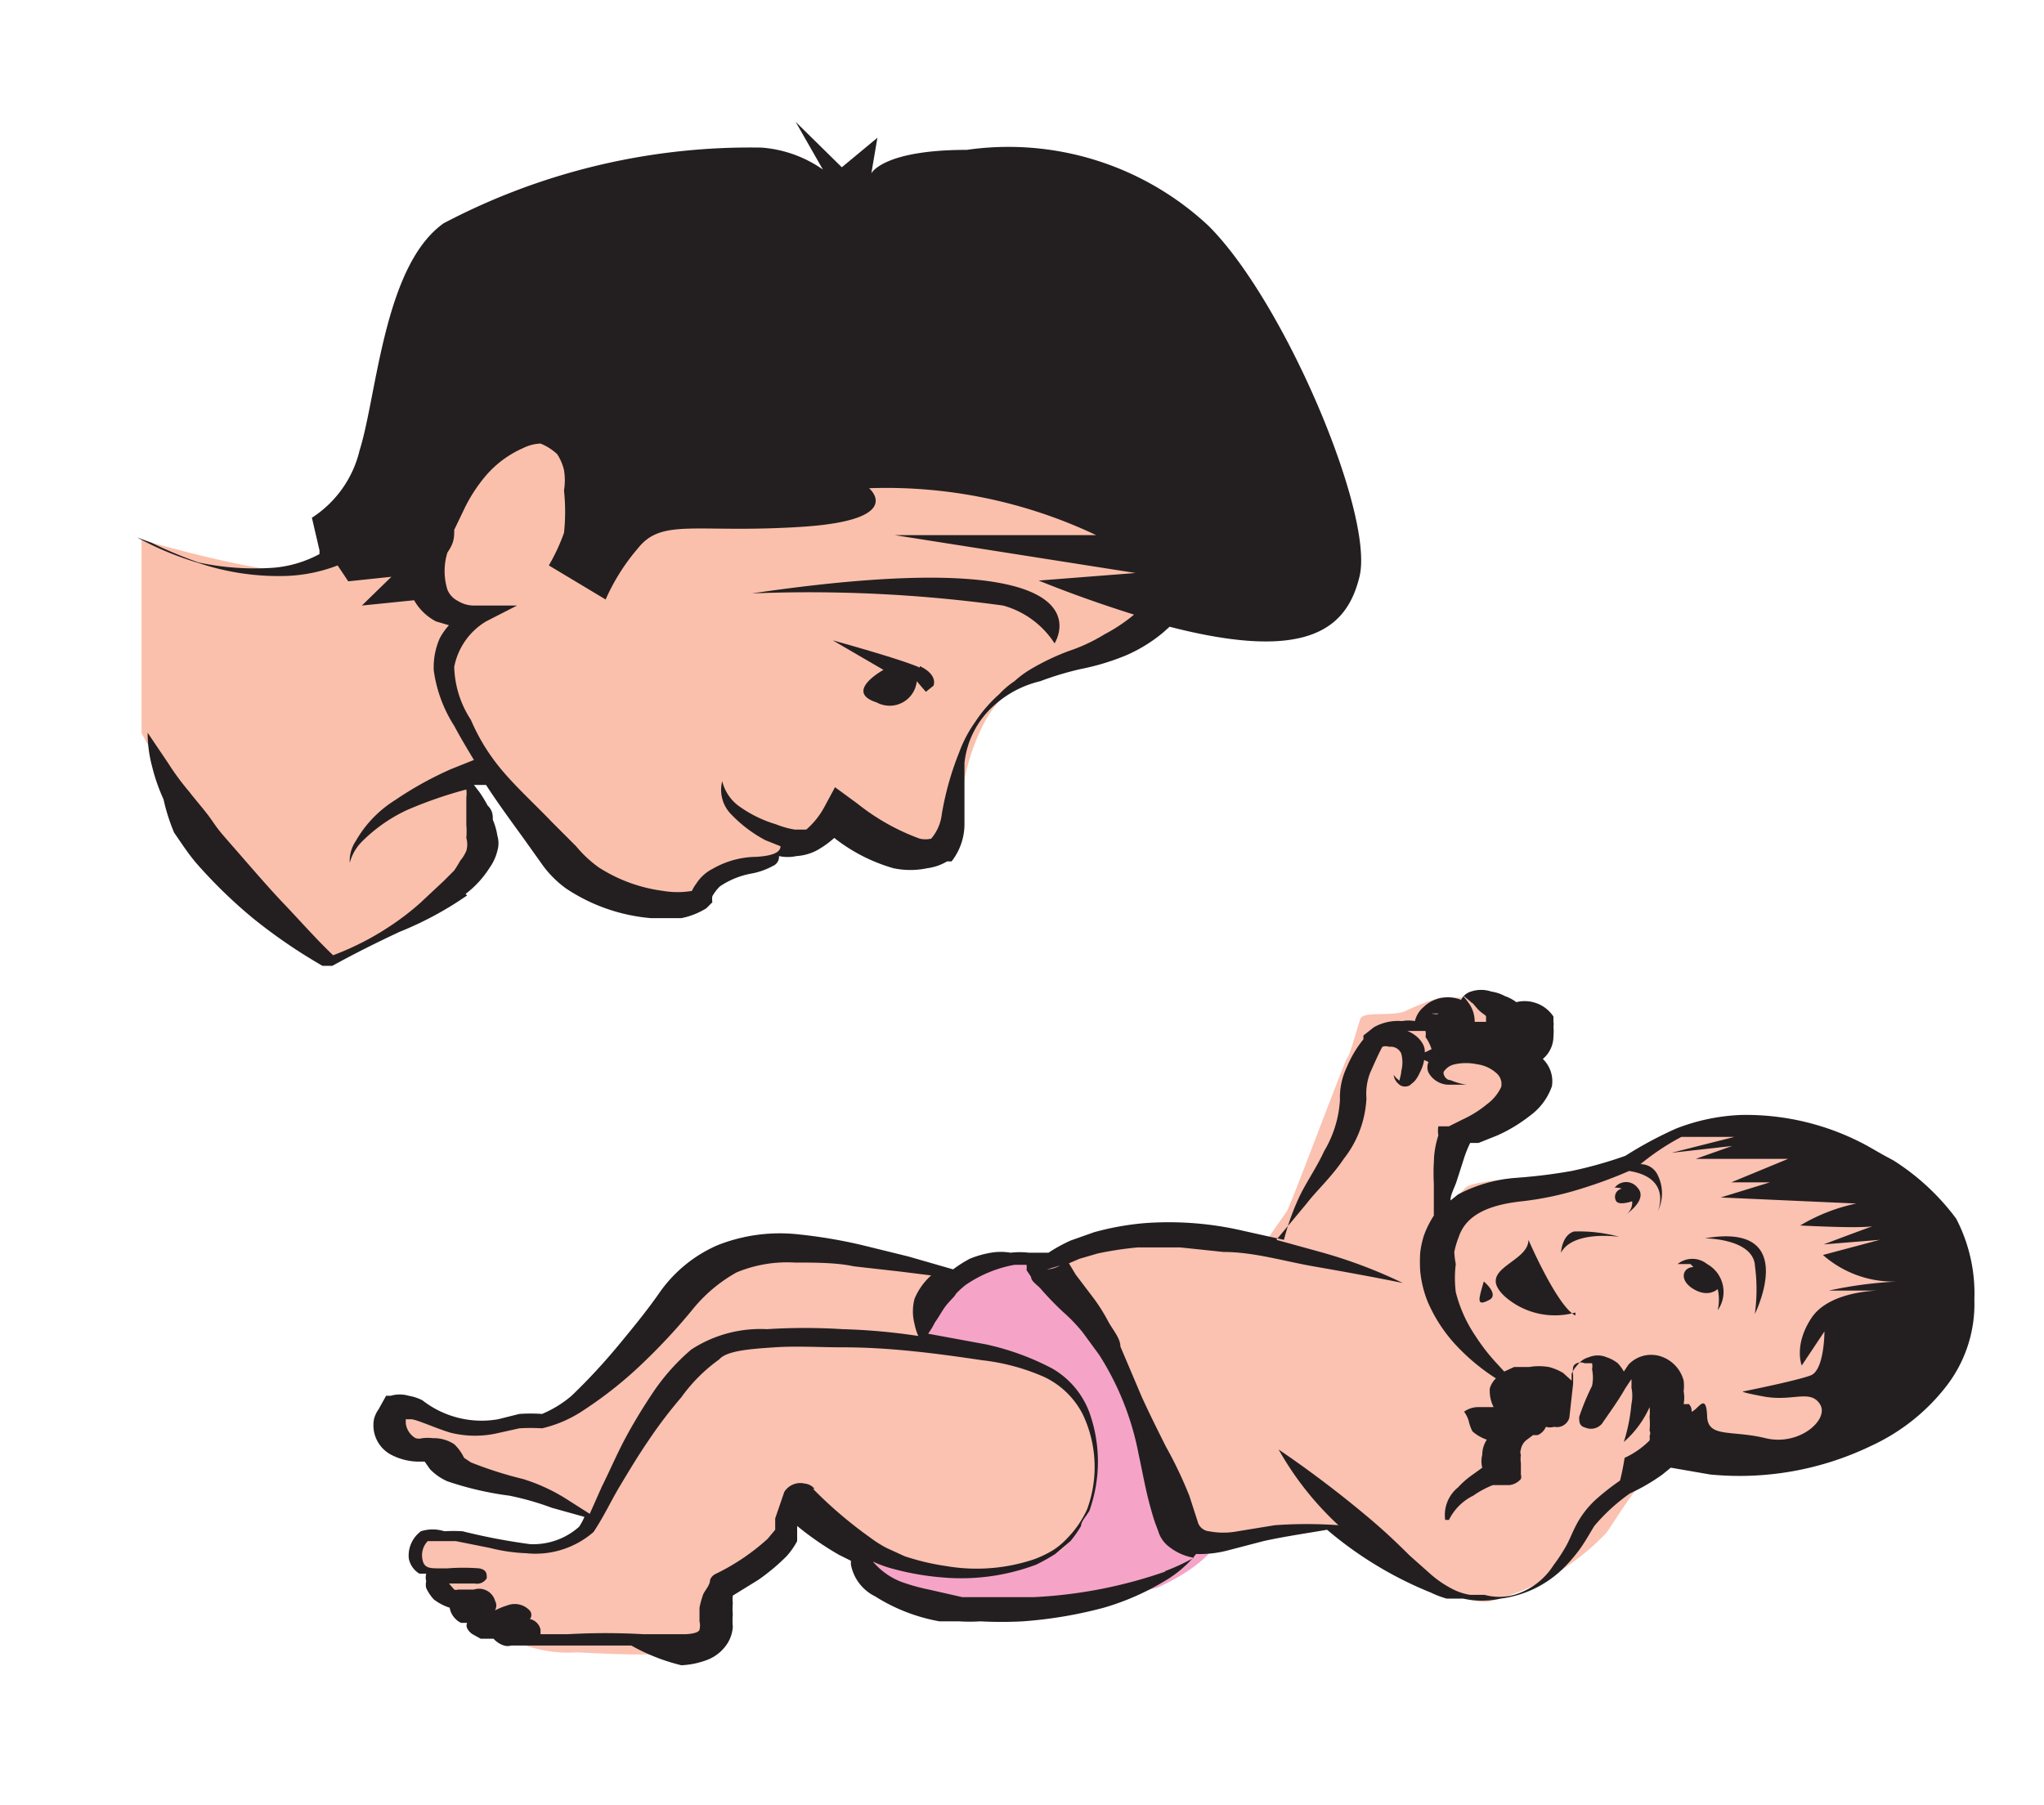 <svg id="Capa_1" data-name="Capa 1" xmlns="http://www.w3.org/2000/svg" viewBox="0 0 27 23.85"><defs><style>.cls-1{fill:#f5a4c7;}.cls-2{fill:#fbc1b1;}.cls-3{fill:#fbc0ac;}.cls-4{fill:#231f20;}</style></defs><title>4-2meses</title><path class="cls-1" d="M15,17s-1.77-.58-2.17-.33-.92,1.68-.92,1.68-.73,2.36-.28,2.62a6.59,6.59,0,0,0,3.67,0c.88-.41,1-.86.83-1.23S15,17,15,17"/><path class="cls-2" d="M12.81,16.85s-1.76-.29-2.45-.36-1.64.85-1.66.87a6.74,6.74,0,0,1-1.4,1.33,4.71,4.71,0,0,1-.92.17s-.94-.29-1.09-.31-.46.47,0,.53a1.6,1.6,0,0,1,.74.3c.15.05.69.21.9.25a7.46,7.46,0,0,1,1,.46,1.12,1.12,0,0,1-.85.35c-.57,0-1.32-.24-1.46-.2s-.32.26-.13.4.28.2.22.34.88.62,1.18.74a1.73,1.73,0,0,0,.73.11c.12,0,1.6.11,1.65-.11s0-.5.2-.65a3.07,3.07,0,0,0,.76-.57c.2-.27.42-.59.42-.59a6.46,6.46,0,0,0,1.32.73c.37.07,1.71.26,2.14-.25a1.73,1.73,0,0,0,.23-1.75,1.47,1.47,0,0,0-1.09-.74,7,7,0,0,1-1.05-.18,1,1,0,0,1,.62-.87"/><path class="cls-2" d="M13.88,16.52s.54.94.64,1.06.54,1.22.7,1.59.26,1,.6,1.17a1.31,1.31,0,0,0,.83-.07L18,20.16s1,1.05,1.66,1a3.23,3.23,0,0,0,1.56-.91c.07-.08.7-1.18,1.09-1.15a7.42,7.42,0,0,0,1.69,0c.08-.1,1.14-1.31,1.14-1.69s0-1.85-.49-2.16a4.79,4.79,0,0,0-2.11-.44,4.54,4.54,0,0,0-1.12.57c-.27.15-1.9.16-2.06.31a1,1,0,0,0-.24.37,1.57,1.57,0,0,1-.18-.75c.06-.31,1.26-.52,1.3-.87s-.22-.62-.29-.81-.3-.47-.45-.45l-.48,0a3,3,0,0,0-.44.17c-.17.09-.57,0-.61.11s-.14.49-.17.51S17.11,15.77,17,16l-.3.43a7.15,7.15,0,0,0-1.64-.26,3.11,3.11,0,0,0-1.17.39"/><path class="cls-3" d="M14.25,4.47c.48.73,2,2.51,2,2.64a4.21,4.21,0,0,1-1.48,1.35c-.7.4-1.42.36-1.8,1.15s-.24,1.39-.4,1.51a.68.68,0,0,1-.7.15A7.72,7.72,0,0,1,11,10.9l-.42.22h-.2s0,.21-.52.3-.55.24-.64.41-.63.1-.86.1A3.48,3.48,0,0,1,7.16,11l-.76-.79s-.32,0-.24.06a2.13,2.13,0,0,1,.18.54,1.05,1.05,0,0,1-.4.89,9.19,9.19,0,0,1-1,.71l-.58.29S3.52,12,3.52,12,2,9.92,2,9.92l-.13-.23V7.13s2,.59,2.3.38S5.5,6.77,5.75,6.27s1-2.24,4-2.61a6.33,6.33,0,0,1,4.48.81"/><path class="cls-4" d="M6,8.81H6a.9.9,0,0,1,.42-.6L6.83,8H6.27a.4.4,0,0,1-.22-.06.29.29,0,0,1-.14-.15.83.83,0,0,1,0-.49C6,7.17,6,7.1,6,7l.12-.25a2.07,2.07,0,0,1,.31-.48,1.38,1.38,0,0,1,.48-.35.56.56,0,0,1,.23-.06A.72.72,0,0,1,7.36,6a.67.67,0,0,1,.09.21.84.84,0,0,1,0,.27,2.63,2.63,0,0,1,0,.56h0a2.6,2.6,0,0,1-.2.43L8,7.92a2.74,2.74,0,0,1,.43-.68c.32-.4.77-.19,2.16-.28s.89-.51.89-.51a6.47,6.47,0,0,1,3,.62H11.82L15,7.57l-1.28.1c.47.19.88.33,1.26.45h0a2.21,2.21,0,0,1-.39.26,2.26,2.26,0,0,1-.47.22,3.11,3.11,0,0,0-.52.25A1.3,1.3,0,0,0,13.4,9a1.12,1.12,0,0,0-.2.17,1.85,1.85,0,0,0-.32.37,1.71,1.71,0,0,0-.21.4,3.91,3.91,0,0,0-.23.82.6.6,0,0,1-.14.32l0,0,0,0s0,0,0,0a.35.35,0,0,1-.15,0,2.91,2.91,0,0,1-.82-.46l-.3-.22-.14.26a1.06,1.06,0,0,1-.24.3s0,0,0,0H10.5a1.17,1.17,0,0,1-.25-.07,1.63,1.63,0,0,1-.46-.22.58.58,0,0,1-.25-.35h0a.46.46,0,0,0,.12.44,1.77,1.77,0,0,0,.45.34l.2.08c0,.1-.16.13-.32.14a1.18,1.18,0,0,0-.58.16.55.55,0,0,0-.21.19.53.53,0,0,0-.06.1h0l0,0s0,0,0,0a1.14,1.14,0,0,1-.38,0,2.06,2.06,0,0,1-.85-.31,1.58,1.58,0,0,1-.3-.28l-.32-.32c-.21-.22-.44-.43-.63-.65a2.64,2.64,0,0,1-.44-.7A1.34,1.34,0,0,1,6,8.81m.15,3a1.32,1.32,0,0,0,.32-.35.64.64,0,0,0,.1-.22.35.35,0,0,0,0-.2.89.89,0,0,0-.06-.21c0-.06,0-.12-.07-.19a1.74,1.74,0,0,0-.11-.18l-.07-.09h0l.16,0c.15.23.31.45.47.67l.25.35a1.39,1.39,0,0,0,.34.35,2.38,2.38,0,0,0,1.12.39H9A1,1,0,0,0,9.33,12l.08-.08v0h0v0h0a.24.24,0,0,1,0-.08.57.57,0,0,1,.1-.13,1.09,1.09,0,0,1,.42-.17.94.94,0,0,0,.28-.1.13.13,0,0,0,.08-.13h0a.55.55,0,0,0,.23,0,.68.68,0,0,0,.26-.07,1.24,1.24,0,0,0,.24-.17,2.28,2.28,0,0,0,.78.4,1.08,1.08,0,0,0,.45,0,.67.67,0,0,0,.26-.09l.06,0,0,0h0l0,0h0a.8.8,0,0,0,.17-.48c0-.29,0-.55,0-.82a1.18,1.18,0,0,1,.38-.75A1.38,1.38,0,0,1,13.74,9a4.1,4.1,0,0,1,.53-.16,3.18,3.18,0,0,0,.6-.18,2,2,0,0,0,.49-.3l.09-.08c1.86.48,2.35,0,2.51-.67.19-.83-1-3.64-2-4.63a3.87,3.87,0,0,0-3.19-1c-1.11,0-1.26.31-1.26.31l.08-.47-.47.39-.61-.6.36.63a1.62,1.62,0,0,0-.81-.29,8.69,8.69,0,0,0-4.2,1c-.79.56-.88,2.27-1.11,3a1.46,1.46,0,0,1-.63.89l.1.43,0,.05a1.55,1.55,0,0,1-.6.18,3.53,3.53,0,0,1-1-.07A6,6,0,0,1,2,7.17L1.81,7.1l0,0a4.13,4.13,0,0,0,.82.34,3.32,3.32,0,0,0,1.11.17,2.09,2.09,0,0,0,.72-.14h0l.14.21.57-.06L4.78,8l.69-.07a.71.71,0,0,0,.29.28l.17.05a.88.88,0,0,0-.12.17.94.94,0,0,0-.08.43A1.82,1.82,0,0,0,6,9.59c.08.15.17.3.26.45l-.3.12a4.63,4.63,0,0,0-.74.41,1.53,1.53,0,0,0-.52.54.47.47,0,0,0-.08.29.62.62,0,0,1,.15-.27,2.08,2.08,0,0,1,.61-.43,5.62,5.62,0,0,1,.78-.27l0,0a.36.36,0,0,1,0,.1c0,.06,0,.13,0,.19v.18a1,1,0,0,1,0,.17.31.31,0,0,1,0,.17.51.51,0,0,1-.08.13A1.74,1.74,0,0,1,6,11.5l-.14.14-.31.29a3.44,3.44,0,0,1-.36.28,3.68,3.68,0,0,1-.79.41c-.23-.22-.44-.46-.65-.68s-.44-.49-.65-.73-.21-.24-.3-.37-.2-.25-.3-.38a3.37,3.37,0,0,1-.28-.38l-.27-.4h0a1.74,1.74,0,0,0,.06.45,2.45,2.45,0,0,0,.15.43A2.55,2.55,0,0,0,2.3,11c.09.13.18.27.29.4a6.51,6.51,0,0,0,.75.73,7.07,7.07,0,0,0,.92.63l.07,0,.06,0c.29-.16.59-.31.89-.45A4.5,4.5,0,0,0,6.17,11.83Z"/><path class="cls-4" d="M12.15,8.82C11.91,8.71,11,8.46,11,8.46l.67.39s-.53.29-.09.43A.36.36,0,0,0,12.11,9l.12.14.1-.08s.07-.14-.18-.26"/><path class="cls-4" d="M13.25,8a1.18,1.18,0,0,1,.68.5s.9-1.38-4-.66A18.79,18.79,0,0,1,13.25,8"/><path class="cls-4" d="M20.17,19.42h0s0,0,0,0Zm1.23.14h0l0,0h0a3.17,3.17,0,0,0-.33.26,1.23,1.23,0,0,0-.24.31c-.06.11-.09.2-.14.29a2.33,2.33,0,0,1-.17.26.92.92,0,0,1-.52.39.73.73,0,0,1-.39,0h-.11l-.08,0A.75.75,0,0,1,19.2,21a1.41,1.41,0,0,1-.31-.21l-.27-.24c-.17-.17-.34-.33-.53-.49a14.49,14.49,0,0,0-1.2-.91l0,0a4.09,4.09,0,0,0,.79,1,5.89,5.89,0,0,0-.84,0l-.49.08a1,1,0,0,1-.38,0,.17.17,0,0,1-.15-.13l-.11-.34a5.51,5.51,0,0,0-.31-.65c-.11-.22-.22-.44-.32-.66l-.28-.66c0-.11-.1-.22-.16-.33a2.3,2.3,0,0,0-.21-.33l-.22-.29-.09-.15v0l.14-.06.24-.07a4.51,4.51,0,0,1,.53-.08h.56l.57.06c.4,0,.79.12,1.19.19s.79.14,1.18.22l0,0a6.45,6.45,0,0,0-1.09-.41l-.58-.16.4-.48c.13-.17.33-.35.49-.59a1.4,1.4,0,0,0,.3-.8.76.76,0,0,1,.05-.34c.05-.11.1-.23.16-.34l0,0,0,0s0,0,0,0a.13.13,0,0,1,.09,0,.15.15,0,0,1,.16.09.45.45,0,0,1,0,.23c0,.07-.05.15,0,.14a.28.28,0,0,1-.1-.09l0,0v0s0,.08.09.14a.13.13,0,0,0,.12,0s0,0,.06-.05a.41.41,0,0,0,.07-.11.56.56,0,0,0,.07-.3c0-.08-.08-.2-.23-.26l.24,0h0v0l0,0a.22.22,0,0,1,0,.08.59.59,0,0,1,.08.16s0,.05,0,0v0h0v0s-.09.05-.14.06h-.09a.16.16,0,0,0,.06.05l.13.06a.17.17,0,0,0,0,.14.31.31,0,0,0,.25.16h.25a.85.85,0,0,1-.21-.06c-.06,0-.1-.07-.09-.11a.23.23,0,0,1,.15-.1.7.7,0,0,1,.29,0,.48.48,0,0,1,.26.12.19.19,0,0,1,.06.18.6.6,0,0,1-.19.23,1.45,1.45,0,0,1-.32.2l-.18.09,0,0h-.05l-.09,0,0,0A.34.34,0,0,0,19,15a1.22,1.22,0,0,0-.06.35,2.8,2.8,0,0,0,0,.29c0,.17,0,.32,0,.42a1.26,1.26,0,0,0-.13.26,1.2,1.2,0,0,0-.05.23,1.92,1.92,0,0,0,0,.24,1.45,1.45,0,0,0,.1.41,2,2,0,0,0,.4.6,2.72,2.72,0,0,0,.5.41.31.31,0,0,0-.08.13.47.47,0,0,0,.05.25h0l-.19,0a.32.32,0,0,0-.2.06.42.42,0,0,1,.06.12.58.58,0,0,0,.05.14.56.56,0,0,0,.19.11h0a.36.36,0,0,0-.06.2.33.33,0,0,0,0,.17h0l-.11.08a1.18,1.18,0,0,0-.21.18.47.47,0,0,0-.17.43h.05a.7.7,0,0,1,.32-.32,1.26,1.26,0,0,1,.26-.14v0l.05,0s0,0,.17,0a.24.24,0,0,0,.15-.08.1.1,0,0,0,0-.06v-.09l0-.06a.37.37,0,0,1,0-.11.09.09,0,0,1,0-.07.2.2,0,0,1,.08-.13l.08-.06.06,0,0,0h0a.2.2,0,0,0,.11-.11.2.2,0,0,0,.11,0,.17.17,0,0,0,.2-.12l.05-.45v-.11a.3.3,0,0,1,0-.1c0-.05.08-.09.15-.06l.1,0a.2.2,0,0,1,0,.08.54.54,0,0,1,0,.22h0a3,3,0,0,0-.17.41h0c0,.06,0,.12.08.14a.19.19,0,0,0,.22-.05l0,0c.11-.16.22-.31.31-.47l.08-.12,0,0a1,1,0,0,1,0,.11.53.53,0,0,1,0,.22,2.33,2.33,0,0,1-.1.5l0,0a1.34,1.34,0,0,0,.34-.46.65.65,0,0,1,0,.13,1.1,1.1,0,0,1,0,.18.08.08,0,0,1,0,.07.21.21,0,0,1,0,.06,1.12,1.12,0,0,1-.33.23A3.29,3.29,0,0,1,21.4,19.56Zm-6,1.2h0a6.16,6.16,0,0,1-1.74.34h-.48l-.23,0-.24,0L12.27,21a2.63,2.63,0,0,1-.36-.1.93.93,0,0,1-.38-.27,1.57,1.57,0,0,0,.28.1,3.57,3.57,0,0,0,.64.11,2.81,2.81,0,0,0,1.24-.17,2.8,2.8,0,0,0,.25-.14l.2-.17a1.43,1.43,0,0,0,.14-.2c0-.06.07-.13.11-.2a1.93,1.93,0,0,0,0-1.3,1.12,1.12,0,0,0-.49-.58,3.44,3.44,0,0,0-.88-.32l-.76-.14a1,1,0,0,0,.09-.15c.06-.08.1-.17.17-.25s.08-.08.11-.13a1.31,1.31,0,0,1,.12-.11,1.66,1.66,0,0,1,.65-.27l.16,0a.25.25,0,0,1,0,.07l.06.09c0,.06.09.11.13.16a4.11,4.11,0,0,0,.29.3,2.2,2.2,0,0,1,.26.27l.22.3a3.74,3.74,0,0,1,.52,1.31c.05.23.09.46.15.68s.07.23.11.34a.4.4,0,0,0,.15.21.71.71,0,0,0,.32.14h0A2.72,2.72,0,0,1,15.38,20.76Zm-4.64-1.09h0a.19.19,0,0,0-.13-.07.25.25,0,0,0-.27.11h0l-.12.35,0,.09s0,0,0,.06l-.1.12a2.89,2.89,0,0,1-.68.46h0a.15.15,0,0,0-.08.08c0,.07-.06.13-.09.19a1.21,1.21,0,0,0-.05.18l0,.18a.23.23,0,0,1,0,.11s0,.05-.18.06H8.5a8.87,8.87,0,0,0-1,0H7.14s0,0,0-.06h0A.18.18,0,0,0,7,21.39H7a.09.09,0,0,0,0-.11.27.27,0,0,0-.3-.07h0a1,1,0,0,0-.24.11h0l0,0h0l0,0,0,0c.08,0,.12-.1.08-.17A.22.22,0,0,0,6.26,21h0l-.11,0s-.08,0-.1,0A.07.07,0,0,1,6,21l-.07-.08s0,0,0,0h.18l.16,0a.15.15,0,0,0,.16-.07c0-.06,0-.11-.1-.13h0a2.72,2.72,0,0,0-.42,0H5.81c-.13,0-.21,0-.23-.12a.27.27,0,0,1,.07-.24s.08,0,.15,0l.22,0,.45.09a2.31,2.31,0,0,0,.48.07,1.17,1.17,0,0,0,.89-.28c.14-.21.23-.41.35-.61s.24-.4.37-.59A6,6,0,0,1,9,18.46a2.16,2.16,0,0,1,.5-.5c.1-.12.44-.14.73-.16s.6,0,.91,0c.61,0,1.23.08,1.83.17a2.81,2.81,0,0,1,.82.22,1.1,1.1,0,0,1,.51.49,1.62,1.62,0,0,1,.06,1.26,1.35,1.35,0,0,1-.26.38,1,1,0,0,1-.19.16,1.45,1.45,0,0,1-.25.12,2.38,2.38,0,0,1-1.16.09,3.16,3.16,0,0,1-.55-.13l-.24-.11a1.64,1.64,0,0,1-.22-.14A5.67,5.67,0,0,1,10.74,19.67Zm-3.3.12h0a2.41,2.41,0,0,0-.55-.25,5.1,5.1,0,0,1-.69-.22l-.09-.06A.6.6,0,0,0,6,19.08.49.49,0,0,0,5.72,19a.63.63,0,0,0-.14,0,.16.16,0,0,1-.09,0,.26.26,0,0,1-.13-.2s0,0,0-.05,0,0,0,0l0,0h0s0,0,.07,0,.35.13.53.18a1.34,1.34,0,0,0,.63,0l.27-.06a2.45,2.45,0,0,1,.3,0,1.65,1.65,0,0,0,.55-.24,5.34,5.34,0,0,0,.8-.64,7.81,7.81,0,0,0,.63-.68,2,2,0,0,1,.59-.5,1.74,1.74,0,0,1,.77-.13c.26,0,.55,0,.78.05l.62.07.4.05a.85.85,0,0,0-.22.31.66.66,0,0,0,0,.33.75.75,0,0,0,.05.16,8.11,8.11,0,0,0-1-.09,8,8,0,0,0-1,0,1.67,1.67,0,0,0-1,.27,2.79,2.79,0,0,0-.52.59q-.2.3-.36.6c-.11.21-.2.42-.3.62L7.79,20ZM14,16.72h0a.38.38,0,0,1-.17.05Zm4.92-3.33H19S19,13.41,18.91,13.39Zm.53-.14h0s0,0,0,0,0,0,.06.07.12.09.12.11,0,0,0,0,0,.06,0,.07h0s0,0-.05,0h-.1a.43.43,0,0,0-.06-.22,1.13,1.13,0,0,0-.1-.13l0,0S19.43,13.23,19.44,13.25Zm.56.49Zm-.57,1.31Zm.77,3.31Zm0,0Zm0,0Zm-1-1.82h0a1.17,1.17,0,0,1,.06-.2c.09-.27.36-.42.84-.47a4.16,4.16,0,0,0,.79-.17,5.92,5.92,0,0,0,.62-.23c.57.09.38.53.38.53a.54.54,0,0,0,0-.47.25.25,0,0,0-.23-.15,3.17,3.17,0,0,1,.54-.36l.7,0-.83.21.8-.09-.48.17,1.22,0-.75.31h.51l-.65.2,1.79.08a2.41,2.41,0,0,0-.74.29s.9.05,1,0-.69.25-.69.25l.74-.06-.75.2a1.41,1.41,0,0,0,1,.35,5.46,5.46,0,0,0-.92.12l.66,0s-.65,0-.89.36-.13.63-.13.63l.3-.45s0,.51-.18.58-.88.21-.88.21-.12,0,.26.07.61-.1.74.1-.27.56-.72.45-.76,0-.77-.29-.1-.13-.17-.08,0,0-.07-.08l-.07,0a.47.47,0,0,0,0-.17.57.57,0,0,0,0-.14.46.46,0,0,0-.3-.32.41.41,0,0,0-.43.11l-.06.09a.59.59,0,0,0-.08-.11.5.5,0,0,0-.15-.08.3.3,0,0,0-.23,0,.28.28,0,0,0-.15.1.42.42,0,0,0-.08.12l0,.09-.11-.1a.68.68,0,0,0-.19-.08.77.77,0,0,0-.26,0H20l-.13.06h0L19.76,18a2.55,2.55,0,0,1-.27-.35,1.82,1.82,0,0,1-.26-.58,1.5,1.5,0,0,1,0-.37A1.11,1.11,0,0,1,19.21,16.54Zm6.63-.44a3.08,3.08,0,0,0-.83-.77l-.13-.07-.21-.12A3.35,3.35,0,0,0,23,14.73a2.63,2.63,0,0,0-.86.18,5.18,5.18,0,0,0-.67.36,5.52,5.52,0,0,1-.71.2,7.07,7.07,0,0,1-.72.09,1.94,1.94,0,0,0-.78.22l-.1.08c0-.08.05-.16.08-.25l.09-.28a1.57,1.57,0,0,1,.09-.23l.11,0,.25-.1a2.05,2.05,0,0,0,.43-.26.81.81,0,0,0,.29-.39.41.41,0,0,0-.12-.36.39.39,0,0,0,.14-.3.69.69,0,0,0,0-.13.14.14,0,0,0,0-.06l0-.07a.45.45,0,0,0-.27-.19.44.44,0,0,0-.22,0,.55.55,0,0,0-.15-.08.54.54,0,0,0-.18-.06.42.42,0,0,0-.27,0,.21.21,0,0,0-.13.11l0,0a.46.46,0,0,0-.35,0,.42.42,0,0,0-.14.09.35.35,0,0,0-.12.19.47.47,0,0,0-.17,0,.65.65,0,0,0-.37.08l-.14.11,0,0,0,.05a1.51,1.51,0,0,0-.22.37.92.92,0,0,0-.09.43,1.49,1.49,0,0,1-.21.68c-.1.22-.25.43-.34.63a3.26,3.26,0,0,0-.19.54l-.54-.12a4.33,4.33,0,0,0-1.31-.1,3.65,3.65,0,0,0-.66.12l-.31.11a2.09,2.09,0,0,0-.29.16h0l-.05,0-.21,0a1,1,0,0,0-.24,0,.77.77,0,0,0-.26,0,1.29,1.29,0,0,0-.28.08,1.64,1.64,0,0,0-.22.14L12,16.6l-.61-.15a6.58,6.58,0,0,0-.82-.14,2.24,2.24,0,0,0-1.09.14,1.82,1.82,0,0,0-.77.63c-.16.23-.34.45-.53.68s-.4.46-.63.68a1.47,1.47,0,0,1-.39.24,2.13,2.13,0,0,0-.3,0l-.28.07a1.27,1.27,0,0,1-1-.25.63.63,0,0,0-.18-.06.43.43,0,0,0-.24,0l-.06,0,0,0L5,18.62a.38.38,0,0,0-.06.13.44.44,0,0,0,.21.46.8.8,0,0,0,.38.1h.08l.07.1a.73.73,0,0,0,.23.16,4.23,4.23,0,0,0,.82.19,3.74,3.74,0,0,1,.56.16l.43.12a.83.83,0,0,1-.07.13A.91.91,0,0,1,7,20.4a8.13,8.13,0,0,1-.89-.17,2,2,0,0,0-.24,0,.51.51,0,0,0-.31,0,.4.4,0,0,0-.16.36.3.3,0,0,0,.14.2l.09,0a.2.2,0,0,0,0,.1.19.19,0,0,0,0,.09.56.56,0,0,0,.1.15.68.68,0,0,0,.21.11.26.26,0,0,0,.07.14.24.24,0,0,0,.08.06l0,0h0l.08,0h0a.09.09,0,0,0,0,.07.2.2,0,0,0,.09.09l.09.05.08,0,.09,0a.31.31,0,0,0,.14.09.16.16,0,0,0,.09,0h.64c.33,0,.65,0,.95,0A2.58,2.58,0,0,0,9,22a1.09,1.09,0,0,0,.34-.07.55.55,0,0,0,.27-.22.46.46,0,0,0,.07-.22.88.88,0,0,1,0-.16.83.83,0,0,1,0-.15.42.42,0,0,1,0-.1l.34-.21a2.76,2.76,0,0,0,.37-.31,1,1,0,0,0,.14-.2l0-.11,0-.09v0a4.07,4.07,0,0,0,.55.38l.16.08v.05a.59.59,0,0,0,.32.42,2.36,2.36,0,0,0,.85.33l.26,0a2.19,2.19,0,0,0,.28,0,5.23,5.23,0,0,0,.56,0,5.68,5.68,0,0,0,1.07-.18,3.35,3.35,0,0,0,.8-.35,1.46,1.46,0,0,0,.26-.19,1.2,1.2,0,0,0,.16-.17s0,0,0,0a1.45,1.45,0,0,0,.43-.05l.46-.12c.27-.06.55-.1.84-.15l0,0a5,5,0,0,0,1.37.83,1.31,1.31,0,0,0,.21.08l.11,0,.11,0a1.15,1.15,0,0,0,.49,0,1.44,1.44,0,0,0,.82-.39,2.09,2.09,0,0,0,.24-.28c.07-.1.13-.21.18-.29a2.48,2.48,0,0,1,.47-.43,2.55,2.55,0,0,0,.43-.25l.11-.09.52.09a4,4,0,0,0,2.13-.38,2.66,2.66,0,0,0,1-.8,1.77,1.77,0,0,0,.36-1.13A2.14,2.14,0,0,0,25.84,16.1Z"/><path class="cls-4" d="M23.18,16.71a2.34,2.34,0,0,1,0,.65s.61-1.22-.66-1c0,0,.61,0,.66.34"/><path class="cls-4" d="M22.37,16.74c-.14,0-.2.17,0,.29s.32,0,.32,0a.63.63,0,0,1,0,.28.42.42,0,0,0-.14-.61.31.31,0,0,0-.39,0c.14,0,.17,0,.17,0"/><path class="cls-4" d="M21.46,15.7c-.12,0-.15.11-.11.17s.21,0,.21,0a.19.19,0,0,1-.09.18s.31-.2.16-.36a.19.19,0,0,0-.3,0c.14,0,.13.06.13.06"/><path class="cls-4" d="M21.39,16.34a2,2,0,0,0-.6-.07c-.16.05-.17.28-.17.28.16-.3.77-.21.77-.21"/><path class="cls-4" d="M20.81,17.38c-.24-.12-.62-1-.62-1,0,.31-.71.38-.31.75a1,1,0,0,0,.93.21"/><path class="cls-4" d="M19.66,17.18c.16-.07-.06-.25-.06-.25-.07.24-.1.33.06.25"/></svg>